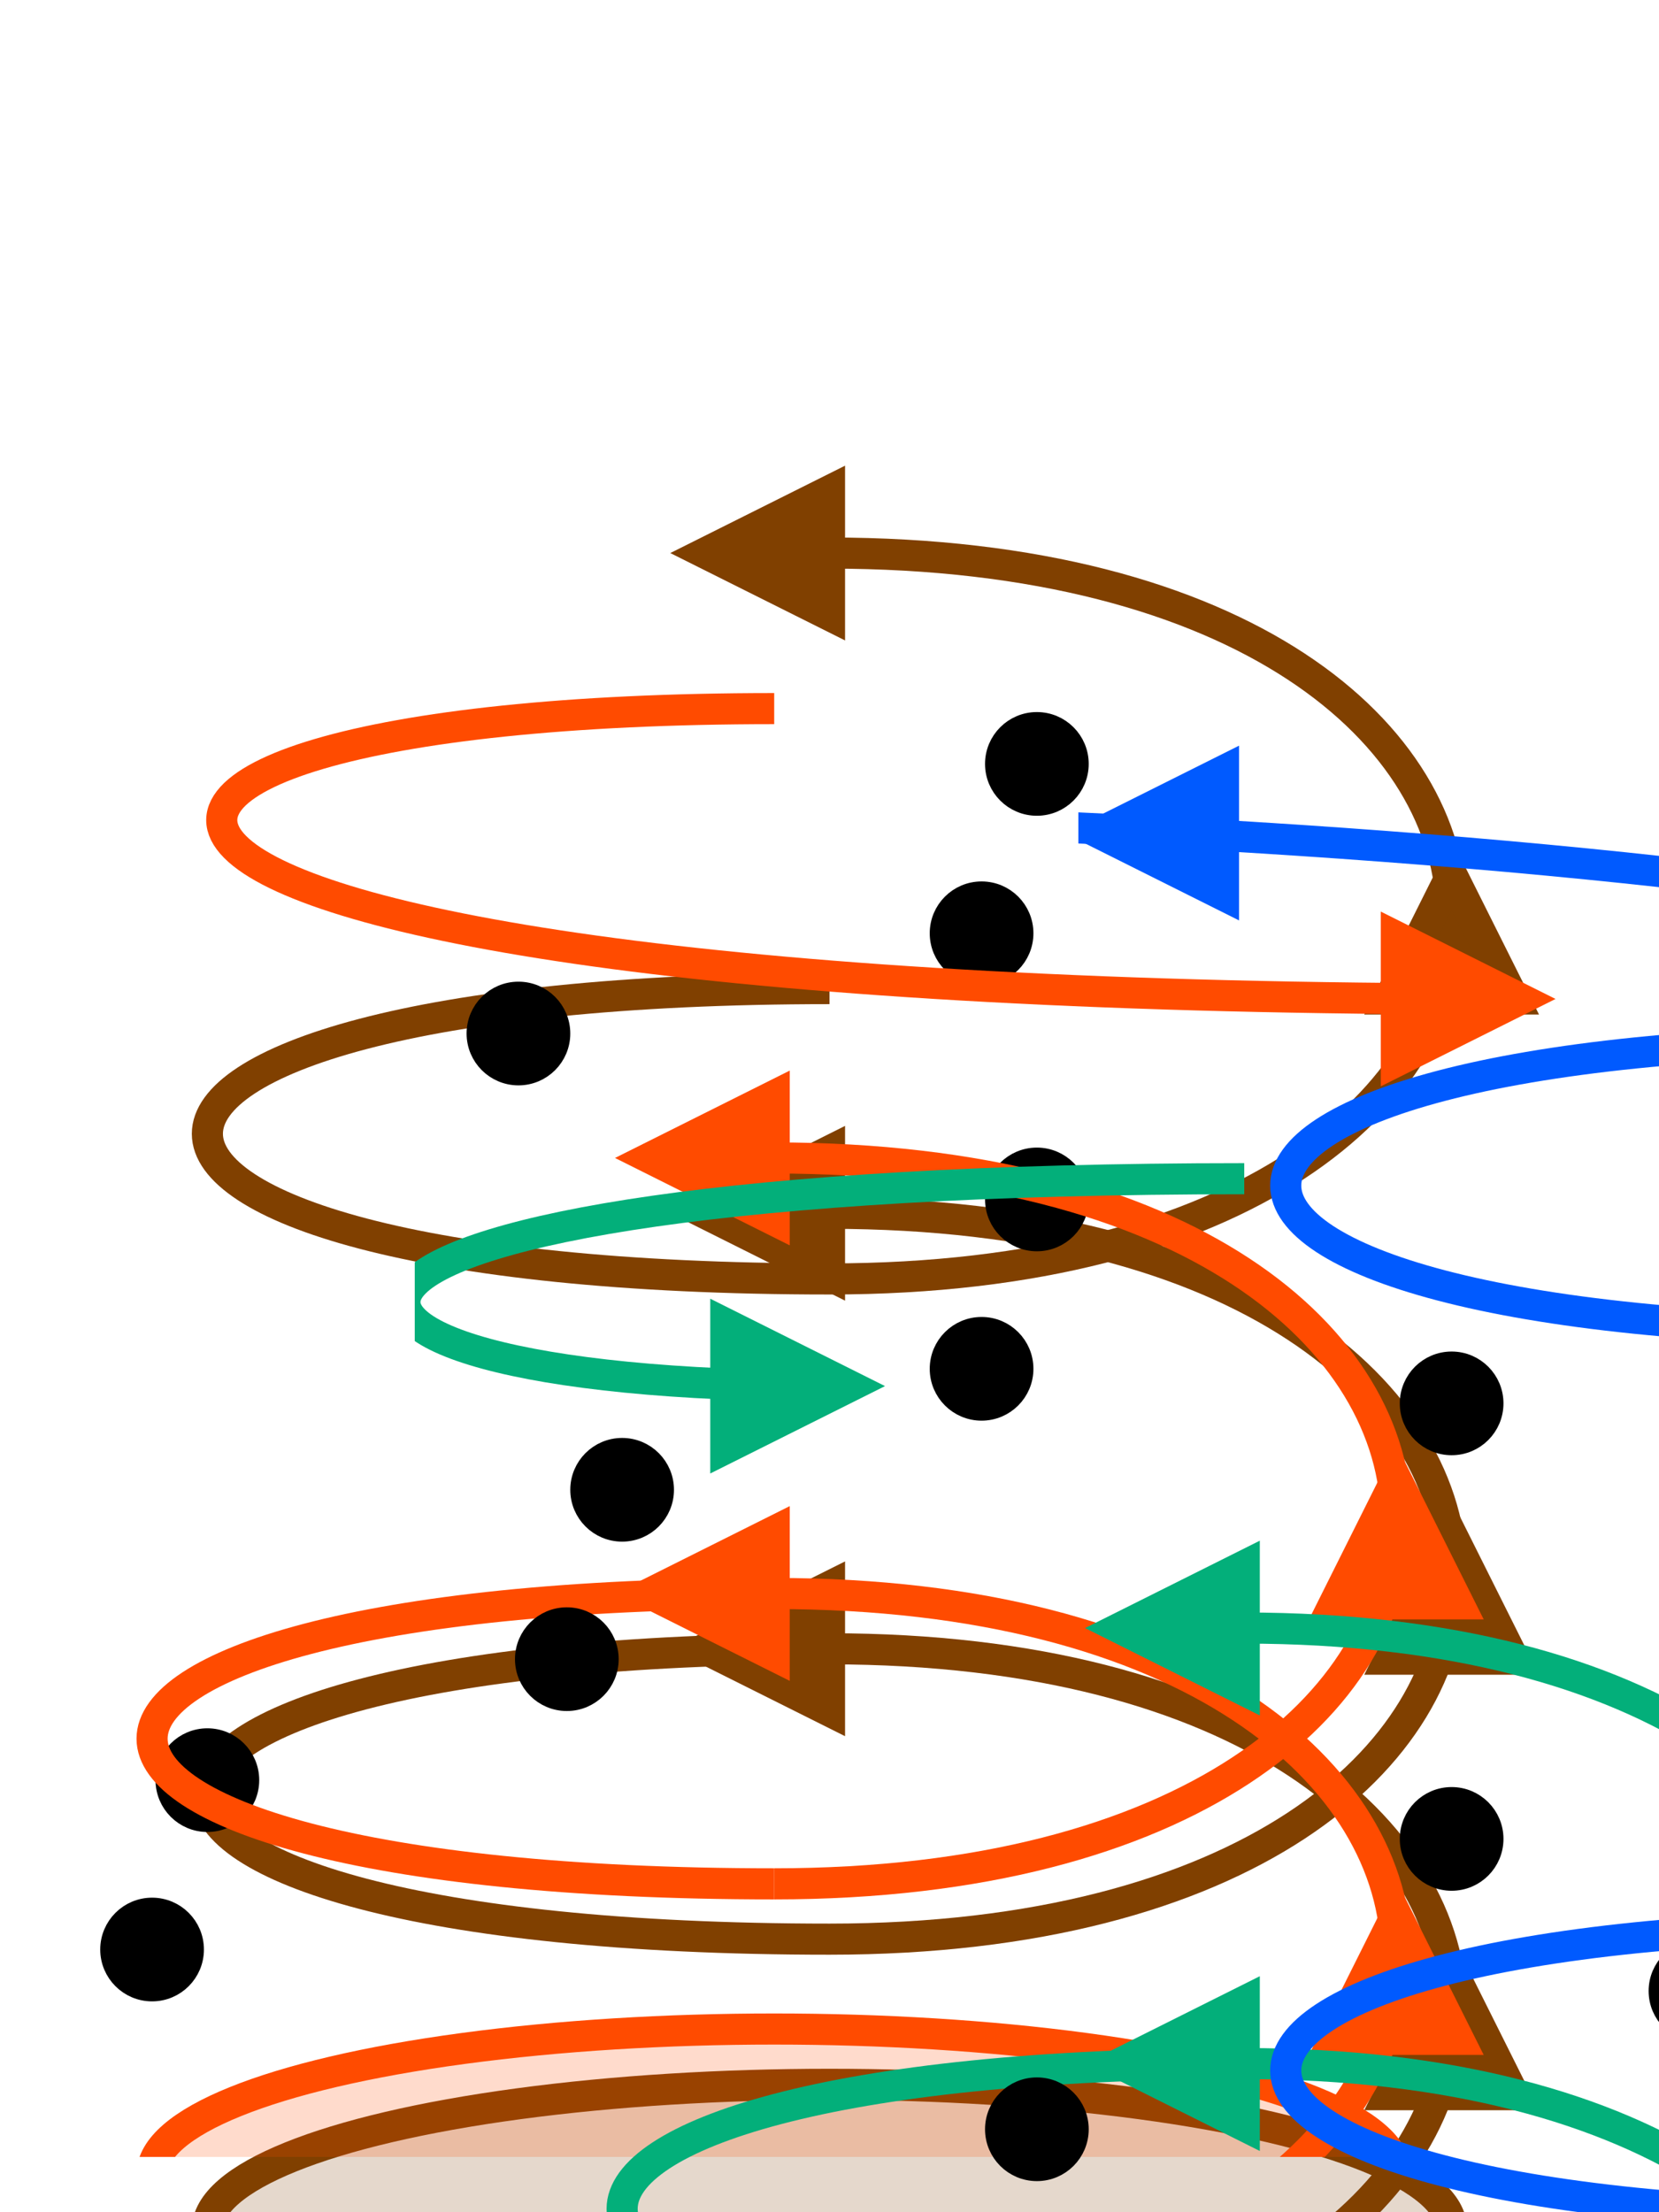 <?xml version="1.0" encoding="utf-8"?>
<!DOCTYPE svg PUBLIC "-//W3C//DTD SVG 1.1//EN" "http://www.w3.org/Graphics/SVG/1.1/DTD/svg11.dtd">
<svg version="1.2" width="600" height="800" xmlns="http://www.w3.org/2000/svg" xmlns:xlink="http://www.w3.org/1999/xlink" xml:space="preserve">
	<symbol id="system-base" viewBox="-40,-75 80,85">
		<defs>
			<path id="path1" d="m 0,  7 c  40,0  40,-35 0,-35" style="fill:none"/>
			<path id="path2" d="m 0,-14 c -40,0 -40,-14 0,-14" style="fill:none"/>
			<path id="triangle1" d="m 3, 0 h -6 l  3,-6 z" style="fill-opacity:1"/>
			<path id="triangle2" d="m 0,-3 v  6 l -6,-3 z" style="fill-opacity:1"/>
		</defs>
		<!--<rect x="-40" y="-75" width="80" height="85"/>-->
		<ellipse rx="30" ry="7" cx="0" cy="0"/>
		<use xlink:href="#path1"     x= "0" y=  "0"/>
		<use xlink:href="#path2"     x= "0" y=  "0"/>
		<use xlink:href="#path1"     x= "0" y="-21"/>
		<use xlink:href="#triangle1" x="30" y= "-6.5"/>
		<use xlink:href="#triangle1" x="30" y="-27.5"/>
		<use xlink:href="#triangle2" x= "0" y="-28"/>
		<use xlink:href="#triangle2" x= "0" y="-49"/>
	</symbol>
	<symbol id="system" viewBox="-40,-75 80,85">
		<defs>
			<path id="path1" d="m 0,  7 c  40,0  40,-35 0,-35" style="fill:none"/>
			<path id="path2" d="m 0,-14 c -40,0 -40,-14 0,-14" style="fill:none"/>
			<path id="triangle1" d="m 3, 0 h -6 l  3,-6 z" style="fill-opacity:1"/>
			<path id="triangle2" d="m 0,-3 v  6 l -6,-3 z" style="fill-opacity:1"/>
		</defs>
		<use xlink:href="#system-base" x="-40" y="-75"/>
		<use xlink:href="#path2"     x= "0" y="-21"/>
		<use xlink:href="#path1"     x= "0" y="-42"/>
		<use xlink:href="#triangle1" x="30" y="-48.5"/>
		<use xlink:href="#triangle2" x= "0" y="-70"/>
	</symbol>
	<symbol id="system-basedots" viewBox="-40,-75 80,85">
		<!--<rect x="-40" y="-75" width="80" height="85"/>-->
		<use xlink:href="#system-base" x="-40" y="-75"/>
		<circle r="2" cx="-30" cy=  "0" class="fill" style="stroke: hsl(-40, 100%, 70%); fill: hsl(-40, 100%, 90%)"/>
		<circle r="2" cx= "10" cy="-28" class="fill" style="stroke: hsl(-20, 100%, 70%); fill: hsl(-20, 100%, 90%)"/>
		<circle r="2" cx="-10" cy="-14" class="fill" style="stroke: hsl(  0, 100%, 70%); fill: hsl(  0, 100%, 90%)"/>
		<circle r="2" cx= "10" cy="-49" class="fill" style="stroke: hsl( 20, 100%, 70%); fill: hsl( 20, 100%, 90%)"/>
		<!--
		<circle r="2" cx="-10" cy="-70" class="fill" style="stroke: hsl( 60, 100%, 70%); fill: hsl( 60, 100%, 90%)"/>
		-->
	</symbol>
	<symbol id="system-dots" viewBox="-40,-75 80,85">
		<!--<rect x="-40" y="-75" width="80" height="85"/>-->
		<use xlink:href="#system" x="-40" y="-75"/>
		<circle r="2" cx="-30" cy=  "0" class="fill" style="stroke: hsl(-40, 100%, 70%); fill: hsl(-40, 100%, 90%)"/>
		<circle r="2" cx= "10" cy="-28" class="fill" style="stroke: hsl(-20, 100%, 70%); fill: hsl(-20, 100%, 90%)"/>
		<circle r="2" cx="-10" cy="-14" class="fill" style="stroke: hsl(  0, 100%, 70%); fill: hsl(  0, 100%, 90%)"/>
		<circle r="2" cx= "10" cy="-49" class="fill" style="stroke: hsl( 20, 100%, 70%); fill: hsl( 20, 100%, 90%)"/>
		<circle r="2" cx="-15" cy="-36" class="fill" style="stroke: hsl( 40, 100%, 70%); fill: hsl( 40, 100%, 90%)"/>
		<!--
		<circle r="2" cx="-10" cy="-70" class="fill" style="stroke: hsl( 60, 100%, 70%); fill: hsl( 60, 100%, 90%)"/>
		-->
	</symbol>
	<symbol id="system-sub1" viewBox="-40,-75 80,85">
		<!--<rect x="-40" y="-75" width="80" height="85"/>-->
		<use xlink:href="#system-basedots" x="-40" y="-75"/>
		<use xlink:href="#path2"     x= "0" y="-21"/>
		<path d="m 0,-35 c  50,0  50,-25 -75,-25" style="fill:none"/>
		<path d="m -33,-62 v  6 l -6,-3 z" style="fill-opacity:1"/>
	</symbol>
	<symbol id="system-sub2" viewBox="-40,-75 80,85">
		<!--<rect x="-40" y="-75" width="80" height="85"/>-->
		<use xlink:href="#system-basedots" x="-40" y="-75"/>
		<path d="m 0,-49 c -40,0 -40,14 35,14" style="fill:none"/>
		<path d="m 30,-38 v  6 l 6,-3 z" style="fill-opacity:1"/>
	</symbol>
	<symbol id="system-sub3" viewBox="-40,-75 80,85">
		<!--<rect x="-40" y="-75" width="80" height="85"/>-->
		<use xlink:href="#system-basedots" x="-40" y="-75"/>
		<path d="m 0,-49 c -50,0 -50,10 -20,10" style="fill:none"/>
		<path d="m -25,-42 v  6 l 6,-3 z" style="fill-opacity:1"/>
	</symbol>
	<style>
	@media print {
		@page {
			/* Remove header and footer when exporting */
			margin: 0;
		}
	}
	:root {
		/* CUD color scheme */
		/* http://www2.cudo.jp/wp/wp-content/uploads/2016/10/CUD_Colorset_Guidebook.pdf */
		--cud-accent-red      : rgb(255, 75,  0);
		--cud-accent-green    : rgb(  3,175,122);
		--cud-accent-blue     : rgb(  0, 90,255);
		--cud-accent-yellow   : rgb(255,241,  0);
		--cud-accent-sky      : rgb( 77,196,255);
		--cud-accent-pink     : rgb(255,128,130);
		--cud-accent-orange   : rgb(246,170,  0);
		--cud-accent-purple   : rgb(153,  0,153);
		--cud-accent-brown    : rgb(128, 64,  0);
		--cud-base-lightpink  : rgb(255,202,191);
		--cud-base-cream      : rgb(255,255,128);
		--cud-base-lime       : rgb(216,242, 85);
		--cud-base-lightsky   : rgb(191,228,255);
		--cud-base-beige      : rgb(255,202,128);
		--cud-base-lightgreen : rgb(119,217,168);
		--cud-base-lightpurple: rgb(201,172,230);
		--cud-lightgray       : rgb(200,200,203);
		--cud-gray            : rgb(132,145,158);
	}
	g, path, ellipse, circle {
		fill: currentColor;
		fill-opacity: 0.2;
		stroke: currentColor;
		stroke-width: 1.5;
	}
	use {
		transform-origin: center;
	}
	text {
		text-anchor: middle;
		dominant-baseline: middle;
	}
	.cud-accent-red   { color: rgb(255, 75,  0); }
	.cud-accent-green { color: rgb(  3,175,122); }
	.cud-accent-blue  { color: rgb(  0, 90,255); }
	.cud-accent-yellow{ color: rgb(255,241,  0); }
	.cud-accent-sky   { color: rgb( 77,196,255); }
	.cud-accent-pink  { color: rgb(255,128,130); }
	.cud-accent-orange{ color: rgb(246,170,  0); }
	.cud-accent-purple{ color: rgb(153,  0,153); }
	.cud-accent-brown { color: rgb(128, 64,  0); }
	.cud-gray         { color: rgb(132,145,158); }
	.fill {
		fill-opacity: 1;
		stroke-width: 1;
	}
	</style>

	<use class="cud-accent-brown" x=  "0" y=  "0" width="600" xlink:href="#system-dots"/>
	<use class="cud-accent-red"   x="-20" y="-20" width="200" xlink:href="#system-sub2"/>
	<use class="cud-accent-green" x="150" y="150" width="200" xlink:href="#system-sub3"/>
	<use class="cud-accent-blue"  x="390" y="100" width="200" xlink:href="#system-sub1"/>
</svg>
